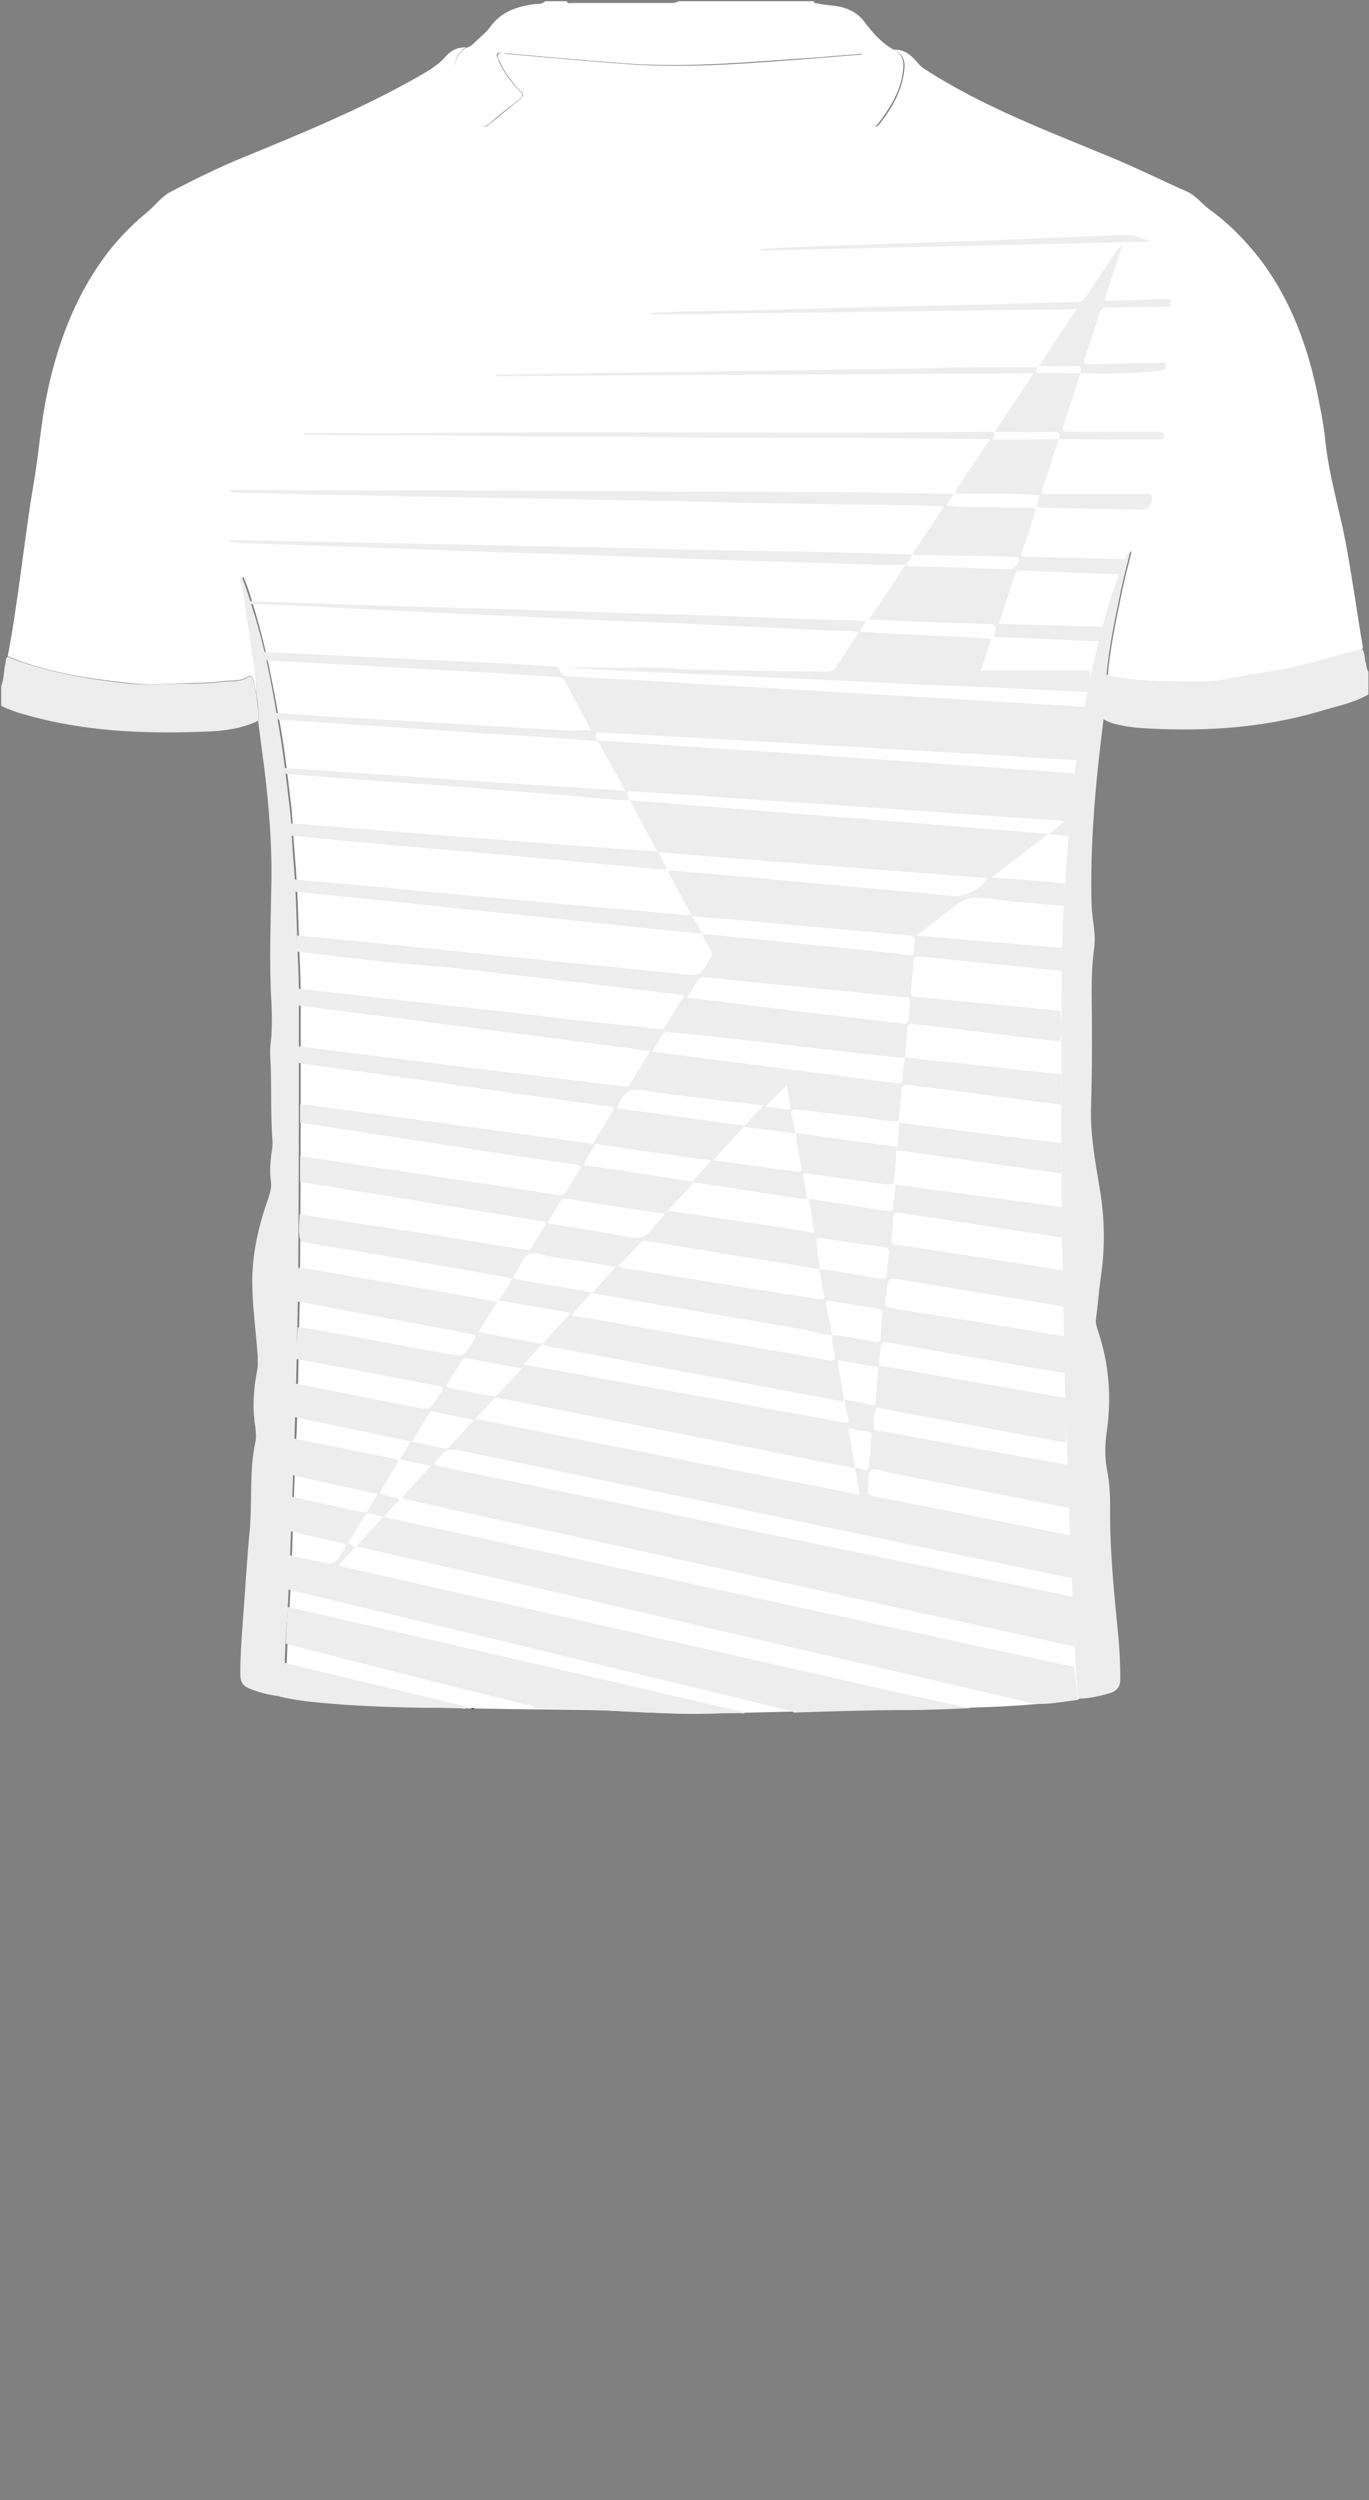 <!--?xml version="1.0" encoding="utf-8"?-->
<!-- Generator: Adobe Illustrator 24.2.3, SVG Export Plug-In . SVG Version: 6.00 Build 0)  -->
<svg version="1.1" id="Camada_1" xmlns="http://www.w3.org/2000/svg" xmlns:xlink="http://www.w3.org/1999/xlink" x="0px" y="0px" viewBox="0 0 229 418" style="enable-background:new 0 0 229 418;" xml:space="preserve">
<rect x="0" y="0" width="229" height="418" fill="#808080" stroke="none"/>
<style type="text/css">
	.st0{fill:#FD0303;}
	.st1{fill:#0101FC;}
	.st2{fill:#8EFC75;}
</style>
<g onclick="select(this)" class="" id="gola-primaria" fill="#ffffff">
	<path d="M77.9,8c0.6-0.1,1-0.4,1.4-0.8c0.9-0.9,2-1.7,2.7-2.7c1.8-2.5,4.4-3.4,7.3-3.8c0.6-0.1,1.3,0.1,1.9-0.5
		c1.2,0,2.4,0,3.6,0c0.2,0.5,0.6,0.3,0.9,0.3c5.6,0,11.2,0,16.7,0c0.4,0,0.8-0.1,1.1-0.3c7.5,0,15,0,22.6,0c0.1,0.5,0.5,0.3,0.8,0.4
		c1,0.2,2,0.3,2.9,0.4c2,0.3,3.7,1.1,4.9,2.8c1.3,1.7,2.7,3.3,4.6,4.4c1.3,0.6,1.9,1.5,1.8,3c-0.2,3.7-2.1,6.7-4.3,9.6
		c-0.4,0.5-0.7,0.1-1-0.1c-1.8-1.4-3.5-2.8-5.3-4.1c-0.7-0.5-0.7-0.8-0.1-1.5c1.6-1.8,2.9-3.7,3.8-6.1c-2.6,0.2-5,0.4-7.4,0.6
		c-10.8,0.7-21.5,1.8-32.3,1c-6.7-0.5-13.4-1.1-20.1-1.7c-0.4,0-0.9-0.2-1.2,0c-0.3,0.4,0.1,0.8,0.2,1.2c0.8,2,2.1,3.6,3.5,5.1
		c0.4,0.4,0.8,0.8,0.1,1.3c-1.8,1.4-3.6,2.8-5.3,4.3c-0.5,0.4-0.8,0.3-1.2-0.1c-1.9-2.4-3.4-4.9-4.2-7.9C75.8,10.6,76.3,9.1,77.9,8z
		"></path>
</g>
<g onclick="select(this)" class="" id="detalhe-punho" fill="#ededed">
	<path d="M227.8,108.4c0.6,0.8,0.4,1.7,0.7,2.6c0.1,0.4,0.1,0.9,0.4,1.3c0,1.3,0,2.6,0,3.8c-2.6,1.5-5.5,2-8.4,2.9
		c-9.3,2.7-18.8,3.3-28.3,2.8c-2.1-0.1-4.1-0.3-6.2-0.9c-0.5-0.2-1-0.4-1.5-0.7c-0.3-2.5,0.4-4.9,0.5-7.4c3.8,0.7,7.6,1,11.4,1
		c2.5,0,5,0.2,7.4-0.2c3.1-0.5,6.1-1,9.2-1.6C218.1,111.2,223,109.8,227.8,108.4z"></path>
	<path d="M0.2,114.7c0.5-1.2,0.4-2.5,0.7-3.7c0.1-0.4,0-0.9,0.4-1.2c0.3,0.1,0.6,0.3,0.9,0.4c6.3,2.3,12.8,3.4,19.4,4.1
		c3.4,0.3,6.9,0,10.3,0c1.8,0,3.5-0.1,5.3-0.3c1.4-0.2,3,0.1,4.3-0.8c0.4-0.3,0.6,0.1,0.8,0.4c0.4,0.8,0.2,1.7,0.6,2.4
		c0,1.5,0.6,3,0.3,4.5c-2.7,1.3-5.6,1.7-8.5,1.8c-9.4,0.4-18.7,0.1-27.8-2.1c-2.3-0.6-4.5-1.1-6.7-2.2
		C0.2,116.9,0.2,115.8,0.2,114.7z"></path>
</g>
<g onclick="select(this)" class="" id="estampa-primaria" fill="#ffffff">
	<path d="M42.9,115.9c-0.4-0.8-0.2-1.7-0.6-2.4c-0.2-0.3-0.4-0.7-0.8-0.4c-1.3,0.9-2.9,0.6-4.3,0.8c-1.7,0.2-3.5,0.3-5.3,0.3
		c-3.4,0.1-6.9,0.4-10.3,0c-6.6-0.7-13.1-1.7-19.4-4.1c-0.3-0.1-0.6-0.3-0.9-0.4c1.8-9.5,2.7-19.1,4.3-28.7
		C6.5,76,6.8,70.8,7.9,65.7c1.7-8.1,4.5-15.7,9.4-22.5c2.1-2.9,4.6-5.5,7.4-7.8c1.3-1.1,2.3-2.5,3.8-3.3c3.6-1.9,7.3-3.7,11-5.3
		c10-4.1,20.1-8.2,29.6-13.5c1.9-1.1,3.9-2.1,5.4-3.8c0.8-1,2-1.6,3.4-1.6c-1.7,1.2-2.1,2.6-1.5,4.9c0.8,2.9,2.3,5.5,4.2,7.9
		c0.4,0.5,0.7,0.6,1.2,0.1c1.8-1.4,3.5-2.9,5.3-4.3c0.7-0.6,0.3-0.9-0.1-1.3c-1.4-1.5-2.7-3.2-3.5-5.1C83.4,9.8,83,9.3,83.4,9
		c0.3-0.3,0.8-0.1,1.2,0c6.7,0.6,13.4,1.2,20.1,1.7c10.8,0.8,21.6-0.2,32.3-1c2.4-0.2,4.8-0.4,7.4-0.6c-0.9,2.4-2.2,4.3-3.8,6.1
		c-0.5,0.6-0.6,0.9,0.1,1.5c1.8,1.3,3.6,2.7,5.3,4.1c0.3,0.2,0.6,0.6,1,0.1c2.2-2.8,4-5.8,4.3-9.6c0.1-1.5-0.5-2.4-1.8-3
		c1.8-0.1,3,1,4,2.2c0.3,0.4,0.7,0.7,1.1,1c10,6.5,21.2,10.6,32.2,15.2c4,1.7,7.8,3.6,11.7,5.3c1.6,0.7,2.7,2.3,4.2,3.3
		c3.1,2.3,5.8,5.1,8.2,8.2c4.8,6.4,7.6,13.7,9.3,21.5c0.6,2.9,1.2,5.8,1.5,8.7c0.6,5.8,2.3,11.3,3.4,17c1.1,5.9,1.9,11.8,2.9,17.7
		c-4.9,1.4-9.7,2.8-14.7,3.7c-3.1,0.5-6.1,1-9.2,1.6c-2.4,0.4-4.9,0.2-7.4,0.2c-3.8,0-7.6-0.2-11.4-1c0.4-4.4,1.3-8.8,2.2-13.1
		c0.5-2.6,1.2-5.1,1.8-7.7c-0.4,0.4-0.6,0.8-0.8,1.2c-1.8,4.1-3,8.4-4.2,12.8c-2.4,8.9-3.8,18-4.8,27.2c-0.6,5.2-0.9,10.4-1.2,15.7
		c-0.3,4.9-0.5,9.9-0.5,14.8c0,16.9-0.3,33.9,0.2,50.8c0.2,7.3,0.3,14.6,0.5,21.9c0.2,4.9,0.3,9.7,0.5,14.6c0.2,6,0.5,12,0.7,17.9
		c0.2,5,0.4,10,0.8,15.1c-7.7,1.1-15.4,1.4-23.1,1.5c-12.9,0.2-25.9,0.6-38.8,0.9c-6.8,0.2-13.5-0.5-20.2-0.6
		c-8.7-0.1-17.4-0.2-26.1-0.4c-8.3-0.2-16.6-0.4-24.8-1.8c0.5-3.8,0.5-7.6,0.7-11.3c0.4-5.6,0.6-11.2,0.8-16.9
		c0.1-4.4,0.3-8.9,0.5-13.3c0.3-6.3,0.4-12.5,0.5-18.8c0.1-4,0.2-8,0.2-12c0.1-14.3,0.1-28.5,0.1-42.8c0-2.2,0-4.5-0.1-6.7
		c-0.3-6.3-0.3-12.7-0.9-19c-0.2-2.5-0.3-4.9-0.5-7.4c-0.6-4.9-1.1-9.9-2-14.7c-1.1-6-2.2-12-3.9-17.8c-0.7-2.2-1.2-4.4-2.2-6.6
		c-0.6,0.9,0.2,1.4,0.2,2.1c0.4,3.4,1.1,6.7,1.4,10.1C42.3,111,43.1,113.4,42.9,115.9z"></path>
</g>
<g onclick="select(this)" class="" id="detalhe-lateral" fill="#ededed">
	<path d="M180.3,284c-0.4-5-0.6-10-0.8-15.1c-0.3-6-0.5-11.9-0.7-17.9c-0.2-4.9-0.3-9.7-0.5-14.6
		c-0.3-7.3-0.3-14.6-0.5-21.9c-0.4-16.9-0.2-33.9-0.2-50.8c0-4.9,0.2-9.9,0.5-14.8c0.3-5.2,0.7-10.5,1.2-15.7
		c1-9.2,2.5-18.3,4.8-27.2c1.1-4.3,2.4-8.6,4.2-12.8c0.2-0.4,0.4-0.8,0.8-1.2c-0.6,2.6-1.3,5.1-1.8,7.7c-0.9,4.3-1.8,8.7-2.2,13.1
		c-0.1,2.5-0.7,4.9-0.5,7.4c-1.3,10.3-2.3,20.7-2,31.2c0.1,2.4,0.8,4.8,0.4,7.3c-0.3,2.3-0.4,4.7-0.4,7c0.1,6.6,0.1,13.2-0.1,19.7
		c-0.1,4.5,0.7,8.7,1.4,13c0.9,5.1,1,10.2,0.2,15.4c-0.3,2.3-0.5,4.7-0.8,7c0,0.4,0.1,0.8,0.2,1.2c2,5.7,2.5,11.6,1.6,17.6
		c-0.3,2.1-0.3,4.2,0.1,6.3c0.4,2,0.5,4,0.5,6c-0.1,7.4,0.7,14.7,1.4,22c0.2,2.3,0.3,4.6,0.3,6.9c0,1.1-0.5,1.8-1.5,2.2
		C184.2,283.5,182.3,284,180.3,284z"></path>
	<path d="M42.9,115.9c0.2-2.5-0.6-4.9-0.9-7.4c-0.4-3.4-1-6.7-1.4-10.1c-0.1-0.7-0.8-1.2-0.2-2.1
		c0.9,2.2,1.5,4.4,2.2,6.6c1.8,5.8,2.9,11.8,3.9,17.8c0.9,4.9,1.4,9.8,2,14.7c0.3,2.4,0.3,4.9,0.5,7.4c0.6,6.3,0.6,12.6,0.9,19
		c0.1,2.2,0.1,4.5,0.1,6.7c0,14.3,0,28.5-0.1,42.8c0,4-0.1,8-0.2,12c-0.1,6.3-0.3,12.5-0.5,18.8c-0.2,4.4-0.3,8.8-0.5,13.3
		c-0.2,5.6-0.4,11.2-0.8,16.9c-0.3,3.8-0.2,7.6-0.7,11.3c-1.7-0.1-3.4-0.5-5-1.1c-1.6-0.6-2-1.1-2-2.8c0-2.8,0.2-5.6,0.4-8.3
		c0.4-5.3,0.7-10.6,1.2-15.9c0.4-4.8-0.1-9.6,0.9-14.3c0.2-0.9,0.1-1.8,0-2.7c-0.5-3.1-0.3-6.2,0.3-9.3c0.2-0.9,0.1-1.7,0.1-2.6
		c-0.3-4.1-0.9-8.3-0.9-12.4c0-4.8,1.1-9.4,2.7-13.9c0.3-1,0.6-1.9,0.4-2.9c-0.2-1.5-0.1-3,0.1-4.5c0.1-0.6,0.2-1.3,0.2-1.9
		c-0.4-4.8-0.1-9.7-0.4-14.5c-0.1-1.1,0.1-2.2,0.2-3.3c0.1-1.9,0.1-3.7,0-5.6c-0.4-6.8-0.1-13.6,0-20.4c0.1-7.3-0.6-14.6-1.6-21.9
		c-0.2-1.5-0.4-3.1-0.6-4.6C43.5,118.9,43,117.4,42.9,115.9z"></path>
</g>
<path d="M78.8,285.6c0.2,0,0.4,0,0.5,0C79.2,285.8,79,285.8,78.8,285.6z"></path>
<g onclick="select(this)" class="" id="estampa-secundaria" fill="#ededed">
	<path d="M180.3,284.2c-2.6,0.3-5.2,0.9-7.8,0.6c-0.2-0.1-0.4-0.2-0.5-0.2c-17.2-4-34.4-8-51.7-12
		c-17.9-4.2-35.8-8.4-53.8-12.5c-2.2-0.5-4.5-1-6.9-1.6c1.6-1.7,3-3.2,4.5-4.9c-0.8-0.2-1.4-0.3-2-0.5c-0.6-0.2-0.9,0-1.2,0.5
		c-0.9,1.5-1.8,2.9-2.7,4.4c1.3,0.6,1.3,0.5,0.3,1.7c-0.6,0.7-1.3,1.2-1.8,2.1c9.5,2.1,18.9,4.3,28.3,6.4c20,4.5,40.1,9.1,60.1,13.6
		c5.8,1.3,11.5,2.6,17.3,3.8c-3.4,0.1-6.8,0.3-10.2,0.3c-6.3,0-12.5,0.2-18.8,0.4c-0.3,0-0.6,0.1-0.8-0.1c-0.2-0.1-0.4-0.2-0.5-0.2
		c-15.6-3.8-31.2-7.5-46.7-11.3c-12.5-3-25-6-37.4-9c-0.2-1.9,0.2-3.8,0.3-5.7c1.5,0.3,3.1,0.7,4.7,1c3,0.7,3,0.6,4.6-2
		c0.4-0.7,0.3-0.8-0.4-1c-2.9-0.6-5.7-1.3-8.6-2c0-1.9-0.2-3.9,0.1-5.8c3.9,0.9,7.8,1.7,11.7,2.6c0.5,0.1,0.9,0.2,1.2-0.4
		c0.5-0.9,1-1.7,1.6-2.6c-4.9-1.1-9.6-2.1-14.4-3.2c-0.2-2.1,0.2-4.1,0.3-6.1c5.7,1.1,11.3,2.3,17,3.4c0.7,0.1,0.6,0.4,0.3,0.9
		c-0.8,1.2-1.5,2.4-2.2,3.6c-0.8,1.3-0.8,1.3,0.6,1.7c0.3,0.1,0.6,0.1,0.8,0.2c0.4,0.2,1,0,1.1,0.4c0.1,0.4-0.4,0.6-0.7,0.9
		c-0.6,0.6-1.1,1.2-1.8,2c38.6,8.4,77.1,16.8,115.5,25.1C179.9,280.5,180.1,282.4,180.3,284.2z"></path>
	<path d="M47.8,274.8c0.1-2,0.2-4.1,0.3-6.1c0.2,0,0.5,0,0.7,0.1c16.1,3.7,32.2,7.4,48.2,11.1
		c9.2,2.1,18.5,4.3,27.7,6.4c-0.3,0.3-0.7,0.1-1,0.1c-7.2,0.1-14.4,0.1-21.6-0.4c-4.3-0.3-8.6-0.3-12.9-0.4
		c-0.1-0.8-0.8-0.5-1.2-0.6C74.6,281.7,61.2,278.3,47.8,274.8z"></path>
	<path d="M47.6,278c9.8,2.4,19.6,4.7,29.5,7.1c0.4,0.1,0.8,0.3,1.2,0.4c-0.7,0.4-1.3,0-2,0c-6.3,0.1-12.6-0.1-18.9-0.5
		c-3.6-0.3-7.2-0.5-10.8-1.4c0.7-0.1,0.7-0.6,0.7-1.2C47.4,281,47.5,279.5,47.6,278z"></path>
	<path d="M179.8,275.3c-7.8-1.7-15.5-3.4-23.3-5.1c-18-4-35.9-7.9-53.9-11.9c-11.5-2.5-23-5-34.5-7.6
		c-0.3-0.1-0.5-0.1-0.9-0.3c1.6-1.8,3.2-3.5,4.9-5.3c-1.8-0.4-3.4-0.7-5.2-1.1c0.6-1,1.2-1.9,1.8-3c-6.6-1.4-13-2.7-19.5-4.1
		c0.1-1.9,0.2-3.8,0.2-5.6c6.8,1.3,13.5,2.7,20.3,4c2.2,0.4,2.2,0.4,3.4-1.5c0.2-0.3,0.3-0.6,0.6-0.9c0.5-0.7,0.6-1-0.4-1.2
		c-4-0.7-8.1-1.6-12.1-2.3c-3.9-0.8-7.8-1.5-11.7-2.2c0.1-1.8,0.2-3.5,0.3-5.3c0.4,0.1,0.8,0.1,1.2,0.1c7.9,1.4,15.8,2.9,23.6,4.3
		c3,0.6,3,0.5,4.6-2.1c0.5-0.8,0.5-1-0.5-1.2c-9.6-1.8-19.3-3.6-28.9-5.4c0-1.6,0-3.3,0-4.9c0-0.3,0-0.6,0.3-0.8
		c6.1,1,12.1,2.1,18.2,3.1c4.7,0.8,9.3,1.6,14,2.5c0.4,0.1,1,0.3,1.3-0.3c0.7-1.1,1.4-2.2,2.1-3.4c-0.5-0.1-0.8-0.2-1.2-0.3
		c-6.8-1.2-13.7-2.4-20.5-3.6c-4.6-0.8-9.1-1.5-13.7-2.3c-0.5-1.5-0.2-3-0.2-4.6c5.4,0.9,10.9,1.7,16.3,2.5
		c7.1,1.1,14.2,2.3,21.3,3.4c0.4,0.1,0.9,0.2,1.2-0.3c0.8-1.4,1.7-2.7,2.5-4.1c-0.3-0.3-0.6-0.3-0.8-0.3c-8.3-1.4-16.5-2.7-24.8-4.1
		c-5.2-0.8-10.4-1.7-15.6-2.5c0-1.4,0-2.9,0-4.3c0.5,0.1,0.9,0.1,1.4,0.2c7.8,1.2,15.6,2.3,23.4,3.5c6.1,0.9,12.2,1.8,18.2,2.8
		c0.7,0.1,1.2-0.1,1.6-0.7c0.6-1.1,1.3-2.2,2-3.3c0.5-0.7,0.4-0.9-0.5-1.1c-5.6-0.8-11.1-1.6-16.7-2.5c-9.8-1.5-19.6-3-29.4-4.5
		c0-1,0-2.1,0-3.1c2.6,0.3,5.2,0.7,7.8,1c9.8,1.3,19.6,2.7,29.4,4c4.1,0.6,8.1,1.1,12.2,1.7l0,0c-0.6,0.9-1.1,1.9-1.7,2.8
		c-0.3,0.5-0.3,0.8,0.4,0.8c3.8,0.5,7.6,1.1,11.4,1.7c2.1,0.3,4.2,0.7,6.5,1c-1.6,1.7-3,3.2-4.5,4.8c8.3,1.2,16.4,2.4,24.5,3.7
		c-0.3-2-0.6-3.9-0.9-5.7l0,0c4.4,0.7,8.9,1.4,13.3,2.1c0.5,0.1,0.7-0.1,0.8-0.6c0.1-1.3,0.3-2.6,0.4-3.9l0,0c0.4,0.1,0.7,0.2,1,0.2
		c8.9,1.2,17.9,2.4,26.8,3.6c0.4,1.7,0.4,3.4,0,5.1c-5.7-0.9-11.4-1.7-17-2.6c-3.3-0.5-6.6-1-9.9-1.5c-0.9-0.1-1.3,0-1.3,1.1
		c0,1.1-0.1,2.1-0.3,3.2c-0.1,0.7,0.1,0.9,0.9,1c5.3,0.8,10.5,1.6,15.7,2.4c4.1,0.6,8.1,1.3,12.2,1.9c0.3,1.6,0.3,3.2,0.3,4.8
		c0,0.4,0.1,0.9-0.3,1.3c-0.5-0.1-0.9-0.2-1.4-0.3c-8.5-1.4-17-2.8-25.5-4.2c-2.4-0.4-2.5-0.4-2.7,2.3c0,0.2,0,0.3-0.1,0.5
		c-0.3,1.7-0.3,1.7,1.4,2c9.4,1.5,18.9,3,28.4,4.6c0.3,2.1,0.4,4.1,0.2,6.2c-9.9-1.7-19.9-3.4-29.8-5.2c-0.8-0.1-1,0.2-1.1,0.8
		c-0.1,1.1-0.2,2.3-0.3,3.4c-2-0.4-4.1-0.7-6.1-1.1c-0.8-0.2-0.8,0-0.7,0.7c0.4,2,0.7,4.1,1,6.1c-0.3,0-0.6,0-0.8-0.1
		c-15.5-2.9-31-5.8-46.5-8.7c-1-0.2-2.1-0.2-3.2-0.8c1.6-1.8,3.1-3.4,4.8-5.2c-4-0.7-7.7-1.3-11.4-2c-0.4-0.1-0.8-0.1-1,0.3
		c-1,1.6-2,3.2-3.1,4.9c3.7,0.7,7.1,1.3,10.7,2c-1.1,1.2-2.1,2.3-3.1,3.4c3.1,0.6,5.9,1.1,8.8,1.6c11.4,2.1,22.8,4.1,34.2,6.2
		c3.5,0.6,7,1.3,10.5,1.9c0.6,0.1,1,0.1,0.8-0.7c-0.3-1-0.4-2-0.6-3.1c1.5,0.3,3,0.5,4.4,0.9c0.7,0.2,0.8-0.1,0.8-0.7
		c0.1-2,0.3-3.9,0.5-5.9c4.1,0.7,8.2,1.4,12.2,2.1c6.3,1.1,12.6,2.2,18.9,3.3c0.5,2.5,0.2,5,0.2,7.5c-6-1.1-11.9-2.2-17.9-3.3
		c-4.3-0.8-8.6-1.6-12.9-2.4c-0.3-0.1-0.9-0.3-1,0.1c-0.4,1-0.4,2.1-0.3,3.1c0.1,0.7,1,0.5,1.5,0.6c5.2,1,10.4,1.9,15.7,2.9
		c5.1,0.9,10.1,1.8,15.2,2.7c0.1,2.4,0.2,4.8,0.2,7.2c-10.1-2-20.1-3.9-30.2-5.9c-1-0.2-2.3-0.9-2.9-0.4c-0.7,0.6-0.3,2-0.5,3.1
		c-0.2,1,0.4,1.1,1.1,1.3c10.9,2.1,21.8,4.3,32.7,6.5c0.1,2.4,0.2,4.7,0.3,7.1c-0.3,0-0.6-0.1-0.9-0.1c-7.1-1.5-14.1-3-21.2-4.4
		c-11.9-2.5-23.8-5-35.7-7.5c-14.9-3.1-29.8-6.2-44.6-9.3c-1.5-0.3-2.5-0.2-3.3,1.1c-0.3,0.4-1,0.7-0.8,1.2c0.2,0.4,0.9,0.4,1.4,0.5
		c14.9,3.1,29.8,6.1,44.7,9.2c15.2,3.1,30.5,6.3,45.7,9.4c5,1,9.9,2,14.9,3.1c0.1,0.3,0.2,0.5,0.2,0.8
		C179.6,270.4,179.7,272.8,179.8,275.3z M137.1,212.2c-9.6-1.6-19.2-3.1-28.8-4.7c-0.5-0.1-0.8-0.1-1.2,0.3
		c-1.2,1.3-2.4,2.6-3.6,3.8c0.2,0.4,0.5,0.3,0.8,0.4c8.3,1.3,16.7,2.7,25,4c2.6,0.4,5.1,0.8,7.7,1.2c0.8,0.1,1.1,0,0.8-0.9
		C137.5,214.9,137.3,213.5,137.1,212.2c0.2,0,0.5,0,0.7,0c3.1,0.5,6.2,1,9.3,1.6c0.8,0.1,1.3,0.1,1.3-0.9c0-1.1,0.1-2.1,0.3-3.2
		c0.1-0.8-0.2-1.1-0.9-1.2c-3.4-0.5-6.8-0.9-10.1-1.5c-1.3-0.2-1.2,0.3-1,1.2C136.6,209.4,137.1,210.8,137.1,212.2z M139.2,223.2
		c-1.6,0-3.1-0.6-4.6-0.9c-8.2-1.4-16.4-2.8-24.7-4.2c-3.6-0.6-7.1-1.3-10.9-1.9c1.4-1.5,2.7-2.9,4-4.4c-3.8-0.6-7.3-1.2-10.9-1.7
		c-1.3-0.2-2.7-1-3.7-0.4c-1,0.6-1.4,2.1-2.1,3.1c-0.1,0.1-0.1,0.2-0.2,0.3c-0.4,0.6-0.2,0.7,0.4,0.8c1.1,0.2,2.3,0.4,3.4,0.6
		c3,0.5,5.9,1,9.1,1.6c-1.2,1.3-2.3,2.5-3.4,3.8c0.3,0.1,0.5,0.1,0.6,0.1c8.8,1.5,17.5,3.1,26.3,4.6c5.3,0.9,10.7,1.9,16,2.8
		c1.1,0.2,1.2-0.1,1.1-1.1C139.4,225.3,139.1,224.3,139.2,223.2c0.5,0,0.9,0.1,1.4,0.1c1.9,0.3,3.8,0.7,5.6,1
		c0.5,0.1,1.1,0.3,1.1-0.6c0.1-1.3,0.1-2.6,0.3-3.9c0.1-0.7-0.2-0.9-0.8-1c-2.6-0.4-5.3-0.9-7.9-1.3c-0.6-0.1-0.8,0-0.7,0.7
		C138.6,219.9,138.9,221.5,139.2,223.2z M143,245.3c-0.4,0.2-0.9,0-1.3-0.1c-5.4-1-10.8-2.1-16.2-3.2c-13.9-2.7-27.9-5.5-41.8-8.2
		c-0.4-0.1-0.8-0.2-1.1,0.1c-1,1.1-2,2.2-3.1,3.3c21.5,4.3,42.9,8.5,64.3,12.7C143.5,248.3,143.3,246.8,143,245.3
		c0.4,0.1,0.9,0.2,1.3,0.4c0.7,0.2,1.1,0.1,1.1-0.8c0-1.2,0.3-2.4,0.3-3.7c0.1-1.9,0.4-1.7-1.5-2c-0.5-0.1-1-0.1-1.5-0.3
		c-0.8-0.3-0.8,0.1-0.7,0.8C142.4,241.5,142.7,243.4,143,245.3z M111.2,203.1c-0.2-0.2-0.2-0.2-0.2-0.2c-5.4-0.8-10.8-1.6-16.2-2.5
		c-0.4-0.1-0.8,0-1,0.4c-0.7,1.2-1.5,2.4-2.3,3.7c4.6,0.8,9.1,1.4,13.5,2.3c1.8,0.4,3.1,0.1,4.1-1.4
		C109.7,204.6,110.4,203.9,111.2,203.1z M87.3,228.8c-3.2-0.6-6.2-1.1-9.1-1.7c-0.5-0.1-0.7,0.1-1,0.5c-0.8,1.2-1.5,2.4-2.3,3.6
		c-0.4,0.6-0.2,0.8,0.5,0.9c2.2,0.4,4.4,0.9,6.7,1.3c0.4,0.1,0.8,0.1,1.2-0.3C84.5,231.8,85.8,230.4,87.3,228.8z M68.9,241
		c1.9,0.4,3.7,0.8,5.6,1.2c0.2,0,0.4,0,0.5-0.2c1.4-1.5,2.8-3,4.3-4.6c-2.4-0.5-4.6-0.9-6.7-1.4c-0.5-0.1-0.7,0.1-0.9,0.5
		C70.8,238,69.9,239.4,68.9,241z"></path>
	<path d="M49.7,159.1c0-0.9,0-1.8,0-2.7c2.8,0.3,5.6,0.5,8.5,0.8c9.9,1,19.7,2,29.6,3c8.6,0.9,17.2,1.7,25.8,2.6
		c3.5,0.4,3.5,0.4,5.3-2.7c0.3-0.4,0.3-0.7,0-1.2c-0.4-0.9-1.2-1.7-1.4-2.8c3.7,0.4,7.4,0.8,11.1,1.1c7.3,0.8,14.7,1.5,22,2.3
		c2.7,0.3,2.1,0.7,2.4-2.1c0.1-0.8-0.3-0.9-0.9-1c-5.6-0.5-11.1-1-16.7-1.5c-4.8-0.4-9.6-0.9-14.4-1.3c-1.6-0.1-3.3-0.2-5.2-0.4
		c0.7,1.1,1.2,2,1.7,2.9c-5.3-0.5-10.6-1-15.8-1.6c-7.3-0.8-14.7-1.5-22-2.3c-5.1-0.5-10.1-1.1-15.2-1.6c-5-0.5-10.1-1-15.1-1.5
		c0-0.7-0.4-1.4-0.3-2.1c0.6,0.1,1.3,0.1,1.9,0.2c5.9,0.5,11.8,1,17.6,1.6c8.3,0.8,16.7,1.5,25,2.3c6.8,0.6,13.5,1.2,20.3,1.8
		c0.5,0.1,1.1,0.2,1.7,0c-1.3-2.5-2.6-4.8-3.9-7.2c0.5-0.3,0.8-0.2,1.2-0.1c3.2,0.3,6.4,0.5,9.5,0.8c7.7,0.7,15.3,1.4,23,2.1
		c4.6,0.4,9.3,0.8,13.9,1.3c2,0.2,4.8-1.1,5.9-3c-18.3-1.4-36.6-2.8-54.9-4.3c0.2,1.1,1,1.8,1.2,2.9c-1-0.1-1.9-0.1-2.8-0.2
		c-7.5-0.7-15.1-1.4-22.6-2.1c-5.7-0.5-11.4-1-17-1.5c-6.8-0.6-13.6-1.2-20.4-1.9c0-0.7,0-1.4,0-2c0.2,0,0.5-0.1,0.7,0
		c7.1,0.6,14.1,1.1,21.2,1.7c9.1,0.7,18.2,1.4,27.3,2.1c4,0.3,7.9,0.6,12.1,0.9c-1.6-2.9-3.1-5.7-4.6-8.6c23.4,1.9,46.6,3.7,70,5.6
		c-3.3,2.5-6.3,4.8-9.5,7.3c4.4,0.3,8.4,0.6,12.4,1c-0.3,1.3-0.1,2.5-0.2,3.8c-3.8-0.4-7.5-0.6-11.3-1.1c-4.9-0.6-4.9-0.6-8.8,2.4
		c-1.5,1.1-2.9,2.3-4.7,3.6c8.4,0.7,16.4,1.4,24.5,2.1c0,1.3,0.2,2.6-0.2,3.8c-4.4-0.4-8.8-0.9-13.2-1.3c-3.5-0.4-7-0.7-10.5-1.1
		c-0.8-0.1-1.1,0.1-1.1,0.9c-0.1,1.6-0.3,3.2-0.4,4.8c-0.1,0.7,0.1,1.1,0.9,1.1c1.9,0.1,3.7,0.4,5.6,0.5c6.1,0.6,12.3,1.2,18.4,1.8
		c0.4,1.7,0.4,3.4,0,5.1c-1.2-0.1-2.4-0.2-3.6-0.4c-7-0.8-13.9-1.7-20.9-2.5c-0.6-0.1-0.9,0-1,0.7c-0.1,1.7-0.3,3.3-0.4,5
		c-3.1-0.3-6.2-0.6-9.3-1c-5.6-0.6-11.1-1.3-16.6-1.9c-4.4-0.5-8.9-1-13.3-1.4c-0.5-0.1-1-0.2-1.3,0.3c-0.6,0.9-1.2,1.9-1.8,2.9
		c2.6,0.3,5.1,0.7,7.5,1c7.3,0.9,14.5,1.9,21.8,2.8c3.8,0.5,7.7,1,11.5,1.5c0.7,0.1,1.1,0,1.1-0.9c0-1.1,0.2-2.3,0.4-3.4
		c2.6,0.3,5.2,0.6,7.8,0.8c6.1,0.7,12.2,1.4,18.3,2c0.1,1.7,0.1,3.4,0,5.1c-8.4-1.1-16.9-2.2-25.4-3.3c-0.9-0.1-1.2,0-1.3,1
		c-0.1,1.7-0.3,3.3-0.5,5l0,0c-2,0.2-4-0.4-6-0.6c-3.7-0.4-7.3-0.9-11-1.3c-0.8-0.1-1.1,0.1-0.9,0.9c0.3,1,0.4,2.1,0.6,3.1
		c-2.8-0.4-5.6-0.7-8.6-1.1c1.2-1.3,2.2-2.4,3.3-3.6c-6.9-0.8-13.5-1.5-20.1-2.5c-2.3-0.4-3.3,0.5-4.1,2.2c-0.3,0.7-0.3,0.9,0.5,0.9
		c4.7,0.6,9.3,1.3,14,1.9c2.1,0.3,4.2,0.6,6.6,0.9c-1.8,2-3.5,3.8-5.3,5.8c4.8,0.6,9.4,1.3,14.1,1.9c0.9,0.1,0.7-0.5,0.6-1
		c-0.3-1.8-0.8-3.7-0.9-5.5c5.6,0.8,11.2,1.6,16.7,2.3c0.1,0.1,0.1,0.1,0.2,0.2c-0.2,2-0.2,4.1-0.6,6.1l0,0c-0.4,0-0.9,0-1.3,0
		c-4.3-0.6-8.7-1.2-13-1.8c-0.6-0.1-0.9-0.1-0.7,0.7c0.3,1.2,0.4,2.4,0.6,3.5l0,0c-0.4,0.2-0.7,0-1.1,0c-3.9-0.6-7.8-1.2-11.7-1.8
		c-2.1-0.3-4.1-0.6-6.4-1c1.1-1.3,2.1-2.4,3.2-3.6c-3.3-0.4-6.4-0.9-9.5-1.3c-3.4-0.5-6.9-1-10.3-1.5l0,0c1.1-1.8,2.1-3.5,3.2-5.3
		c0.4-0.6,0.4-0.9-0.4-0.9c-4.6-0.6-9.2-1.3-13.8-1.9c-7.3-1-14.5-2.1-21.8-3.1c-5.5-0.8-11-1.5-16.6-2.3c0-0.9,0-1.9,0-2.8
		c1.5,0.2,3.1,0.4,4.6,0.6c6.2,0.8,12.4,1.5,18.5,2.3c6.3,0.8,12.5,1.5,18.8,2.3c4.2,0.5,8.3,1,12.5,1.5c0.4,0,0.8,0.2,1.1-0.2
		c1.1-1.9,2.3-3.7,3.5-5.7c-1.1-0.1-2-0.2-3-0.4c-7.2-0.9-14.5-1.9-21.7-2.8c-7.2-0.9-14.5-1.9-21.7-2.8c-4.2-0.5-8.4-1.1-12.6-1.6
		c0-0.9,0-1.9,0-2.8c1,0.1,1.9,0.2,2.8,0.3c8.3,0.9,16.6,1.9,25,2.8c5.5,0.6,11,1.2,16.5,1.9c5.3,0.6,10.6,1.1,15.8,1.7
		c0.5,0.1,1,0.2,1.3-0.3c1.1-1.8,2.2-3.5,3.3-5.3c-5.6-0.7-11-1.3-16.4-2c-7.8-0.9-15.5-1.8-23.3-2.7
		C66.6,161.2,58.2,160.1,49.7,159.1z M114.9,166.8c6.2,0.7,12.2,1.5,18.1,2.2c5.6,0.7,11.2,1.3,16.9,2c2,0.3,2.1,0.3,2.2-1.7
		c0.1-3,0.8-2.4-2.3-2.7c-5.3-0.6-10.5-1.1-15.8-1.6c-5.3-0.5-10.6-1-15.9-1.6c-0.5,0-1-0.1-1.3,0.4
		C116.2,164.8,115.6,165.7,114.9,166.8z M128.1,185c1.2,0.2,2.3,0.3,3.4,0.5c0.6,0.1,0.8-0.1,0.7-0.7c-0.2-1.1-0.4-2.1-0.6-3.4
		C130.4,182.6,129.3,183.7,128.1,185z"></path>
	<path d="M44.2,109c5.5,0.3,11,0.5,16.5,0.8c8.4,0.4,16.7,0.8,25.1,1.2c2.2,0.1,4.4,0.3,6.6,0.4c0.6,0,1.1,0.1,1.3,0.8
		c0.3,0.8,0.9,0.9,1.6,0.9c7.5,0.4,15.1,0.8,22.6,1.3c6.7,0.4,13.5,0.8,20.2,1.2c6.8,0.4,13.6,0.8,20.4,1.2
		c6.7,0.4,13.4,0.8,20.1,1.2c1,0.1,2.1,0.2,3.1,0.2c-0.4,2.4-0.8,4.8-1.2,7.3c-0.1,0.6-0.1,1.1-0.4,1.6c-3.7-0.2-7.3-0.4-11-0.7
		c-7-0.4-13.9-0.8-20.9-1.2c-6.8-0.4-13.6-0.8-20.4-1.2c-8.9-0.5-17.8-1-26.6-1.5c-1.7-0.1-1.7-0.1-1.3,1.4l0,0
		c-5.3-0.4-10.6-0.8-15.9-1.1c-6.5-0.4-13-0.9-19.5-1.3c-6-0.4-12-0.8-18-1.2c-0.1-0.4-0.4-0.7-0.3-1.1c1.9,0.1,3.7,0.3,5.6,0.4
		c6.8,0.4,13.7,0.8,20.5,1.2c7.3,0.4,14.7,0.9,22,1.3c1.5,0.1,3.1,0,4.6,0c-1.5-2.8-3-5.6-4.5-8.4c-0.2-0.4-0.5-0.5-1-0.5
		c-6.1-0.4-12.2-0.8-18.3-1.1c-4.8-0.3-9.6-0.5-14.3-0.8c-5.5-0.3-10.9-0.6-16.4-0.9C44.3,109.7,44,109.4,44.2,109z"></path>
	<path d="M159.6,82.6c-0.4,0.6-0.8,1.2-1.3,1.9c2.8,0.4,5.5,0.2,8.2,0.3c2,0.1,4,0.1,6,0.1c0.8,0,0.9,0.2,0.6,0.9
		c-0.7,2.1-1.3,4.2-2.1,6.2c-0.3,0.8-0.2,1.1,0.8,1.1c5.5,0.1,10.9,0.2,16.4,0.4c-0.1,0.9-0.4,1.8-0.9,2.5c-1.2,0-2.5-0.1-3.7-0.1
		c-4.3-0.2-8.5-0.3-12.8-0.5c-0.5,0-0.8,0.1-1,0.6c-0.9,2.7-1.8,5.4-2.7,8.3c5.9,0.2,11.7,0.3,17.4,0.5c-0.1,0.8-0.3,1.7-0.7,2.4
		c-0.4,0-0.9,0-1.3,0c-5.4-0.3-10.8-0.5-16.2-0.7l0,0c0,0,0-0.1,0-0.1c0.4-2.1,0.4-2-1.8-2.1c-6.2-0.2-12.4-0.4-18.7-0.7
		c-0.1,0-0.2-0.1-0.4-0.1c2-2.9,3.9-5.8,6.1-9.1c-2.1,0-4,0-5.8,0c-5.3-0.2-10.6-0.3-15.9-0.5c-6.9-0.2-13.7-0.5-20.6-0.7
		c-4.6-0.2-9.2-0.3-13.8-0.5c-6.9-0.2-13.8-0.4-20.7-0.7c-4.6-0.2-9.3-0.3-13.9-0.5c-6.9-0.2-13.7-0.5-20.6-0.7
		c-0.6,0-1.1-0.2-1.7-0.2c0-0.1,0-0.2,0-0.3c0.7,0,1.4,0,2.1,0c6.4,0.1,12.9,0.3,19.3,0.4c8.1,0.2,16.3,0.3,24.4,0.5
		c7.9,0.2,15.9,0.3,23.8,0.5c8.2,0.2,16.4,0.4,24.6,0.5c6.6,0.1,13.2,0.3,19.8,0.5c0.1,0.5-0.4,0.8-0.6,1.2
		c-0.4,0.6-0.3,0.8,0.4,0.8c1.9,0,3.8,0.1,5.6,0.1c3.6,0.1,7.3,0.3,10.9,0.4c0.8,0,1.8-1,1.6-1.8c-0.1-0.4-0.4-0.3-0.7-0.3
		c-1,0-2.1-0.1-3.1-0.1c-4.3-0.1-8.6-0.1-12.9-0.2c-0.3,0-0.7,0.2-0.9-0.2c-0.2-0.3,0.2-0.6,0.4-0.8c1.5-2.3,3.1-4.6,4.7-7.1
		c-1.5-0.1-2.9-0.2-4.2-0.2c-4.7-0.1-9.4-0.1-14-0.2c-7.4-0.1-14.7-0.2-22.1-0.4c-5.2-0.2-10.4-0.2-15.6-0.3
		c-9.2-0.2-18.4-0.3-27.6-0.5c-6.9-0.1-13.9-0.3-20.8-0.4c-4.7-0.1-9.5-0.3-14.2-0.3c-1.2,0-1.3-0.5,0-0.5c5.1,0,10.2,0.1,15.3,0.1
		c14.6,0,29.2,0,43.8,0.1c15.5,0.1,31,0.1,46.4,0.2C149.9,82.5,154.7,82.4,159.6,82.6C159.6,82.6,159.6,82.6,159.6,82.6z"></path>
	<path d="M47.8,129.4c-0.1-0.3-0.1-0.6-0.2-1c1,0.1,2,0.1,3,0.2c6.8,0.5,13.7,0.9,20.5,1.4c8.6,0.6,17.3,1.2,25.9,1.7
		c2.4,0.2,4.9,0.3,7.6,0.5c-1.6-2.9-3.1-5.7-4.7-8.4l0,0c0.2,0,0.3,0,0.5,0c6.4,0.4,12.7,0.9,19.1,1.3c5.5,0.4,11.1,0.7,16.6,1.1
		c8.5,0.6,17,1.2,25.5,1.8c6.1,0.4,12.2,0.9,18.3,1.3c-0.2,1.9-0.3,3.8-0.5,5.7c-0.1,1.6-0.3,3.2-0.5,4.8c-1.1-0.1-2.2-0.2-3.5-0.3
		c1-0.8,1.7-1.4,2.6-2.1c-0.3-0.1-0.4-0.2-0.5-0.2c-6.3-0.4-12.6-0.8-18.9-1.3c-7.8-0.5-15.5-1.1-23.3-1.6
		c-4.4-0.3-8.8-0.6-13.3-0.9c-5.5-0.4-11-0.8-16.5-1.1c-0.5,0-0.9,0-0.5,0.7c0.5,0.9,0,0.9-0.7,0.8c-2.7-0.2-5.3-0.4-8-0.7
		c-8-0.6-16.1-1.3-24.1-1.9C64.1,130.7,56,130,47.8,129.4z"></path>
	<path d="M181.9,115.7c-6.3-0.3-12.6-0.6-18.9-0.9c-2.8-0.1-5.6-0.2-8.4-0.3c-6.1-0.3-12.1-0.6-18.2-0.9
		c-7.4-0.3-14.9-0.7-22.4-1c-4.9-0.2-9.8-0.4-14.7-0.7c-1.5-0.1-3.1-0.2-4.6-0.3c2,0,4-0.1,6,0c2.4,0.1,4.8,0,7.1,0
		c1.8,0,3.6,0,5.3,0.2c2.2,0.2,4.5,0.1,6.7,0.2c6.2,0.2,12.3,0.2,18.4,0.3c0.9,0,1.4-0.3,1.8-1c1.2-1.8,2.4-3.7,3.7-5.6
		c-1.8-0.4-3.6-0.2-5.3-0.3c-6.3-0.3-12.7-0.6-19-0.9c-5.5-0.3-11-0.5-16.5-0.7c-7.3-0.3-14.7-0.7-22-1c-4.9-0.2-9.9-0.5-14.8-0.7
		c-7.7-0.4-15.3-0.8-23-1.1c-0.5,0-1,0-1.6,0c0-0.2,0-0.3-0.1-0.5c6.9,0.2,13.9,0.5,20.8,0.7c3.3,0.1,6.6,0.2,9.9,0.3
		c5.8,0.2,11.6,0.3,17.3,0.5c5.1,0.2,10.2,0.3,15.3,0.5c7.4,0.2,14.8,0.4,22.3,0.7c5.1,0.2,10.3,0.4,15.4,0.5c0.8,0,1.5,0.1,2.3,0.2
		c0,0.7-0.7,1-0.8,1.7c7.3,0.6,14.6,0.6,21.9,1.2l0,0c-0.6,1.7-1.1,3.5-1.7,5.3c6.2,0,12.2,0,18.2,0
		C182.4,113.1,182.4,114.5,181.9,115.7z"></path>
	<path d="M150.5,187.7c4.1,0.5,8.2,1.1,12.3,1.6c4.9,0.6,9.8,1.2,14.7,1.8c0.1,1.7,0.1,3.4,0,5.1
		c-8.9-1.3-17.8-2.5-26.7-3.8c-0.2,0-0.5,0-0.7,0c-0.1-0.1-0.1-0.1-0.2-0.2C150.4,190.7,150.2,189.1,150.5,187.7L150.5,187.7z"></path>
	<path d="M177.1,73.4c-0.9,2.7-1.7,5.5-2.7,8.2c-0.3,0.9-0.1,1,0.8,1c5.3,0,10.6,0,16,0c0.6,0,1.4-0.4,1.5,0.6
		c0.1,1.2-0.7,2-1.7,2c-5.6-0.1-11.1-0.2-16.7-0.3c-0.8,0-1-0.3-0.7-1c0.1-0.4,0.2-0.7,0.4-1.1c-4.8-0.4-9.6-0.2-14.3-0.3l0,0
		c1.3-2.5,3.1-4.7,4.6-7.1c0.4-0.6,0.8-1.3,1.2-1.8c-0.1-0.3-0.3-0.2-0.4-0.2c-4.2,0-8.5-0.1-12.7-0.1c-8.7-0.1-17.4-0.1-26-0.1
		c-5,0-9.9,0-14.9-0.1c-9.9-0.2-19.8-0.1-29.7-0.2c-10.1-0.2-20.2-0.1-30.2-0.2c-0.3,0-0.6,0.1-0.9-0.1c0.4-0.3,0.8-0.2,1.2-0.2
		c5,0,10,0.1,15,0c23.8-0.2,47.5-0.1,71.3-0.1c9.1,0,18.2,0,27.2-0.1c0.6,0,1.6-0.2,0.5,1.3C169.8,73.5,173.5,73.5,177.1,73.4
		C177.1,73.4,177.1,73.4,177.1,73.4z"></path>
	<path d="M180.7,62.4c0.4-1.2-0.3-1.3-1.2-1.2c-1.8,0.1-3.6,0-5.7,0c2.1-3.2,4.1-6.2,6.3-9.5
		c-23.9,0.3-47.6,0.6-71.2,0.9c0-0.1,0-0.2,0-0.3c1.7-0.1,3.4-0.1,5.1-0.2c6.1-0.2,12.2-0.2,18.3-0.4c9.4-0.3,18.8-0.5,28.3-0.7
		c6.5-0.1,12.9-0.4,19.4-0.5c0.7,0,1.2-0.2,1.6-0.8c1.6-2.5,3.3-4.9,4.9-7.4c0.3-0.5,0.6-0.9,1.2-1.2c-0.5,1.6-1.1,3.3-1.6,4.9
		c-0.4,1.2-0.7,2.4-1.1,3.5c-0.2,0.7-0.2,0.9,0.6,0.8c3.1-0.1,6.1-0.2,9.2-0.3c0.5,0,1.1-0.2,1,0.7c0,0.4,0,0.6,0,0.6
		c-3.5,0-7,0.1-10.6,0.1c-0.8,0-1.1,0.3-1.3,1c-0.8,2.5-1.6,5-2.4,7.4c-0.3,0.9-0.2,1.2,0.8,1.1c3.9-0.1,7.8-0.2,11.7-0.2
		c0.4,0,1.1-0.4,1,0.5c0,0.7-0.4,0.8-1,0.8C189.6,62.5,185.1,62.5,180.7,62.4L180.7,62.4z"></path>
	<path d="M180.7,62.4c-0.9,2.9-1.8,5.8-2.8,8.6c-0.4,1.1,0,1.2,0.9,1.2c4.8,0,9.5,0,14.3,0c0.3,0,0.6,0,0.8,0
		c0.4,0,0.8,0,0.8,0.6c0,0.6-0.3,0.7-0.8,0.7c-2.4,0-4.9,0-7.3,0c-3.2,0-6.3-0.1-9.5-0.1l0,0c0.4-1.1-0.1-1.2-1.1-1.2
		c-3.1,0.1-6.2,0-9.6,0c2.2-3.3,4.3-6.4,6.5-9.8c-30.1,0.2-60.1,0.3-90.1,0.5c0.3-0.4,0.5-0.3,0.7-0.3c6.8-0.1,13.6-0.2,20.4-0.3
		c5.7-0.1,11.3-0.1,17-0.2c6.2-0.2,12.5-0.1,18.7-0.3c4.5-0.1,8.9-0.1,13.4-0.2c4.1-0.1,8.3-0.2,12.5-0.2c2.7,0,5.4,0,8.1,0
		c-0.7,1,0,1,0.9,0.9C176.6,62.3,178.6,62.4,180.7,62.4C180.7,62.4,180.7,62.4,180.7,62.4z"></path>
	<path d="M192.5,40.4c-21.8,0.5-43.6,1-65.3,1.5c0-0.1,0-0.2,0-0.3c2-0.1,4-0.2,6-0.3c7.6-0.3,15.2-0.5,22.9-0.8
		c6.3-0.2,12.5-0.4,18.8-0.7c4.6-0.2,9.1-0.4,13.6-0.5C189.9,39.2,191.1,39.9,192.5,40.4z"></path>
</g>
</svg>
